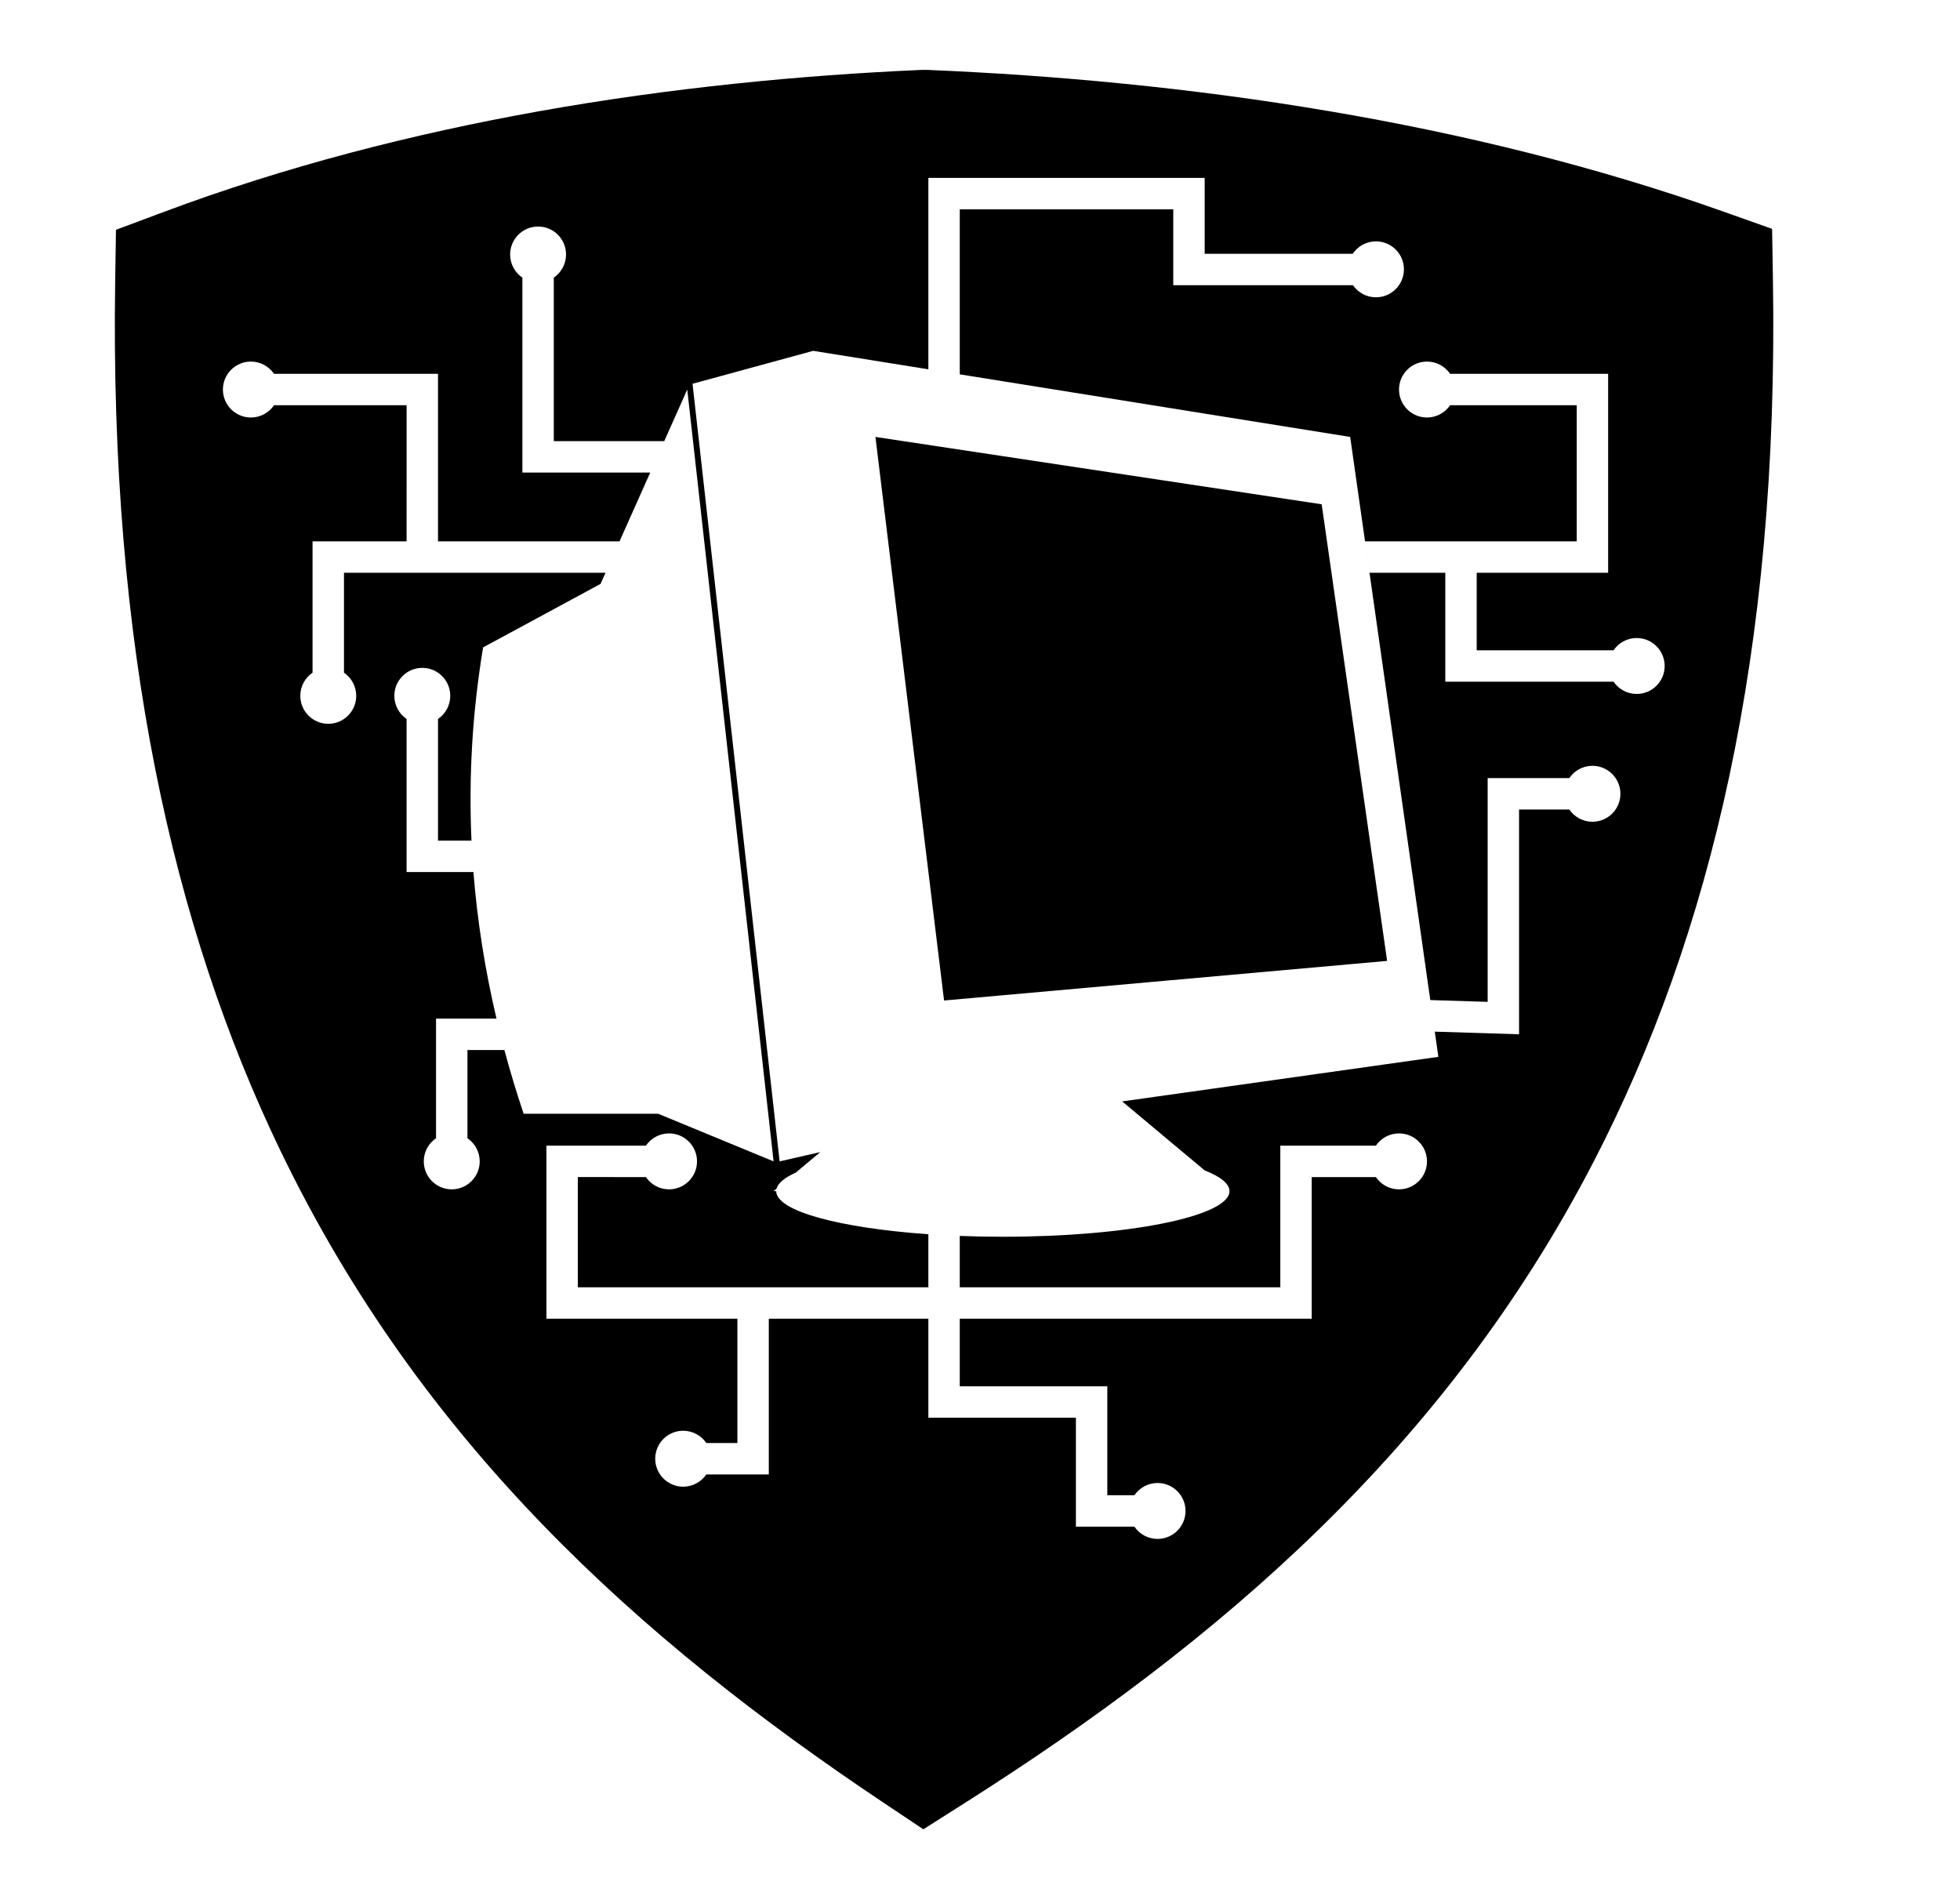 <?xml version="1.0" encoding="UTF-8" standalone="no"?><!DOCTYPE svg PUBLIC "-//W3C//DTD SVG 1.1//EN" "http://www.w3.org/Graphics/SVG/1.1/DTD/svg11.dtd"><svg width="100%" height="100%" viewBox="0 0 130 125" version="1.1" xmlns="http://www.w3.org/2000/svg" xmlns:xlink="http://www.w3.org/1999/xlink" xml:space="preserve" xmlns:serif="http://www.serif.com/" style="fill-rule:evenodd;clip-rule:evenodd;stroke-linejoin:round;stroke-miterlimit:2;"><rect id="ia-training" x="0.116" y="0" width="125" height="125" style="fill:none;"/><g id="ia-training1" serif:id="ia-training"><path d="M61.442,4.635l-0.346,0.002c-7.98,0.351 -16.62,1.18 -25.396,2.75c-8.32,1.49 -16.759,3.645 -24.88,6.683l-3.128,1.17l-0.052,3.339c-0.378,24.34 3.819,42.921 10.961,57.736c9.335,19.361 23.724,32.361 39.99,43.228l2.65,1.771l2.692,-1.707c16.944,-10.745 31.952,-23.586 41.784,-42.601c7.725,-14.938 12.279,-33.721 11.875,-58.431l-0.056,-3.397l-3.201,-1.136c-8.542,-3.033 -17.419,-5.184 -26.168,-6.668c-9.21,-1.563 -18.277,-2.388 -26.652,-2.738l-0.073,-0.001Zm0.133,19.855l-0,-12.692l18.327,-0l-0,5.034l9.817,0c0.333,-0.498 0.9,-0.826 1.543,-0.826c1.024,0 1.855,0.831 1.855,1.855c-0,1.024 -0.831,1.855 -1.855,1.855c-0.632,-0 -1.191,-0.317 -1.525,-0.801l-11.919,0c0,0 0,-5.034 0,-5.034l-14.16,-0l0,10.944l25.895,4.151l5.849,41.111l-20.971,2.956l5.471,4.575c1.052,0.413 1.645,0.881 1.645,1.376c0,1.669 -6.735,3.024 -15.032,3.024c-0.976,0 -1.931,-0.018 -2.857,-0.055c0,0 0,3.406 0,3.406l21.261,0l-0,-9.392l6.338,0c0.334,-0.49 0.897,-0.813 1.535,-0.813c1.023,0 1.855,0.831 1.855,1.855c-0,1.024 -0.832,1.855 -1.855,1.855c-0.638,-0 -1.201,-0.323 -1.535,-0.813l-4.255,-0l0,9.392c0,-0 -23.344,-0 -23.344,-0l0,4.483l9.786,-0c0,-0 0,7.225 0,7.225l1.798,-0c0.334,-0.491 0.897,-0.813 1.535,-0.813c1.023,-0 1.855,0.831 1.855,1.854c-0,1.024 -0.832,1.855 -1.855,1.855c-0.638,0 -1.201,-0.322 -1.535,-0.813l-3.881,-0c-0,-0 -0,-7.225 0,-7.225l-9.786,0l-0,-6.566l-10.583,-0l0,10.327l-4.145,-0c-0.334,0.49 -0.897,0.813 -1.534,0.813c-1.024,-0 -1.855,-0.831 -1.855,-1.855c0,-1.024 0.831,-1.855 1.855,-1.855c0.637,0 1.2,0.323 1.534,0.813l2.062,0l0,-8.243l-12.666,-0l0,-11.476l6.598,0c0.334,-0.49 0.897,-0.813 1.535,-0.813c1.023,0 1.855,0.831 1.855,1.855c-0,1.024 -0.832,1.855 -1.855,1.855c-0.638,-0 -1.201,-0.323 -1.535,-0.813l-4.514,-0.001c-0,0 -0,7.309 -0,7.309c-0,0 23.248,0 23.248,0l-0,-3.518c-5.874,-0.412 -10.092,-1.536 -10.092,-2.857c-0,0 -0.174,0 -0.174,0l0.195,-0.163c0.1,-0.378 0.547,-0.738 1.277,-1.067l1.626,-1.36l-2.697,0.615l-5.776,-51.568l8.003,-2.185l7.638,1.224Zm-18.448,6.848l-8.479,-0l-0,-12.926c-0.491,-0.334 -0.813,-0.897 -0.813,-1.535c-0,-1.023 0.831,-1.854 1.855,-1.854c1.023,-0 1.854,0.831 1.854,1.854c0,0.638 -0.322,1.201 -0.813,1.535l0,10.842l7.326,0l1.526,-3.421l5.726,51.186l-7.652,-3.157l-8.926,0c-0.472,-1.408 -0.898,-2.816 -1.276,-4.226l-2.451,0l-0,5.848c0.491,0.334 0.813,0.897 0.813,1.535c0,1.024 -0.831,1.855 -1.855,1.855c-1.023,-0 -1.855,-0.831 -1.855,-1.855c0,-0.638 0.323,-1.201 0.814,-1.535l-0,-7.931l4.009,-0c-0.761,-3.234 -1.273,-6.475 -1.53,-9.723l-4.433,0l0,-10.15c-0.49,-0.334 -0.813,-0.897 -0.813,-1.534c0,-1.024 0.831,-1.855 1.855,-1.855c1.024,-0 1.855,0.831 1.855,1.855c-0,0.637 -0.323,1.2 -0.813,1.534l-0,8.067l2.22,-0c-0.191,-4.261 0.06,-8.531 0.771,-12.813l7.79,-4.212l0.33,-0.738l-17.348,-0l-0,6.627c0.49,0.334 0.813,0.897 0.813,1.535c-0,1.023 -0.831,1.855 -1.855,1.855c-1.024,-0 -1.855,-0.832 -1.855,-1.855c0,-0.638 0.323,-1.201 0.813,-1.535l0,-8.711l6.237,0l0.001,-9.025l-8.794,0c-0.334,0.491 -0.897,0.813 -1.535,0.813c-1.023,0 -1.854,-0.831 -1.854,-1.855c-0,-1.023 0.831,-1.854 1.854,-1.854c0.638,-0 1.201,0.322 1.535,0.813l10.877,-0c-0,-0 -0,11.108 -0,11.108l12.04,0l2.036,-4.562Zm60.959,20.262c0.334,-0.49 0.897,-0.813 1.535,-0.813c1.024,0 1.855,0.831 1.855,1.855c-0,1.024 -0.831,1.855 -1.855,1.855c-0.638,-0 -1.201,-0.323 -1.535,-0.813l-3.332,-0l0,14.907l-5.59,-0.175l-0.298,-2.094l3.805,0.119l-0,-14.841l5.415,0Zm-16.424,-18.157l-29.597,-4.467l4.551,37.375l29.387,-2.627l-4.341,-30.281Zm8.519,-6.568c-0.334,0.491 -0.897,0.813 -1.534,0.813c-1.024,0 -1.855,-0.831 -1.855,-1.855c-0,-1.023 0.831,-1.854 1.855,-1.854c0.637,-0 1.2,0.322 1.534,0.813l10.481,-0l0,13.192l-8.718,-0l0,5.141l9.078,0c0.333,-0.491 0.896,-0.813 1.534,-0.813c1.024,-0 1.855,0.831 1.855,1.855c-0,1.023 -0.831,1.854 -1.855,1.854c-0.638,0 -1.201,-0.322 -1.534,-0.813l-11.161,0l-0,-7.224l-5.026,-0l-0.297,-2.084l14.041,0c0,0 0,-9.025 0,-9.025l-8.398,0Z"/></g></svg>